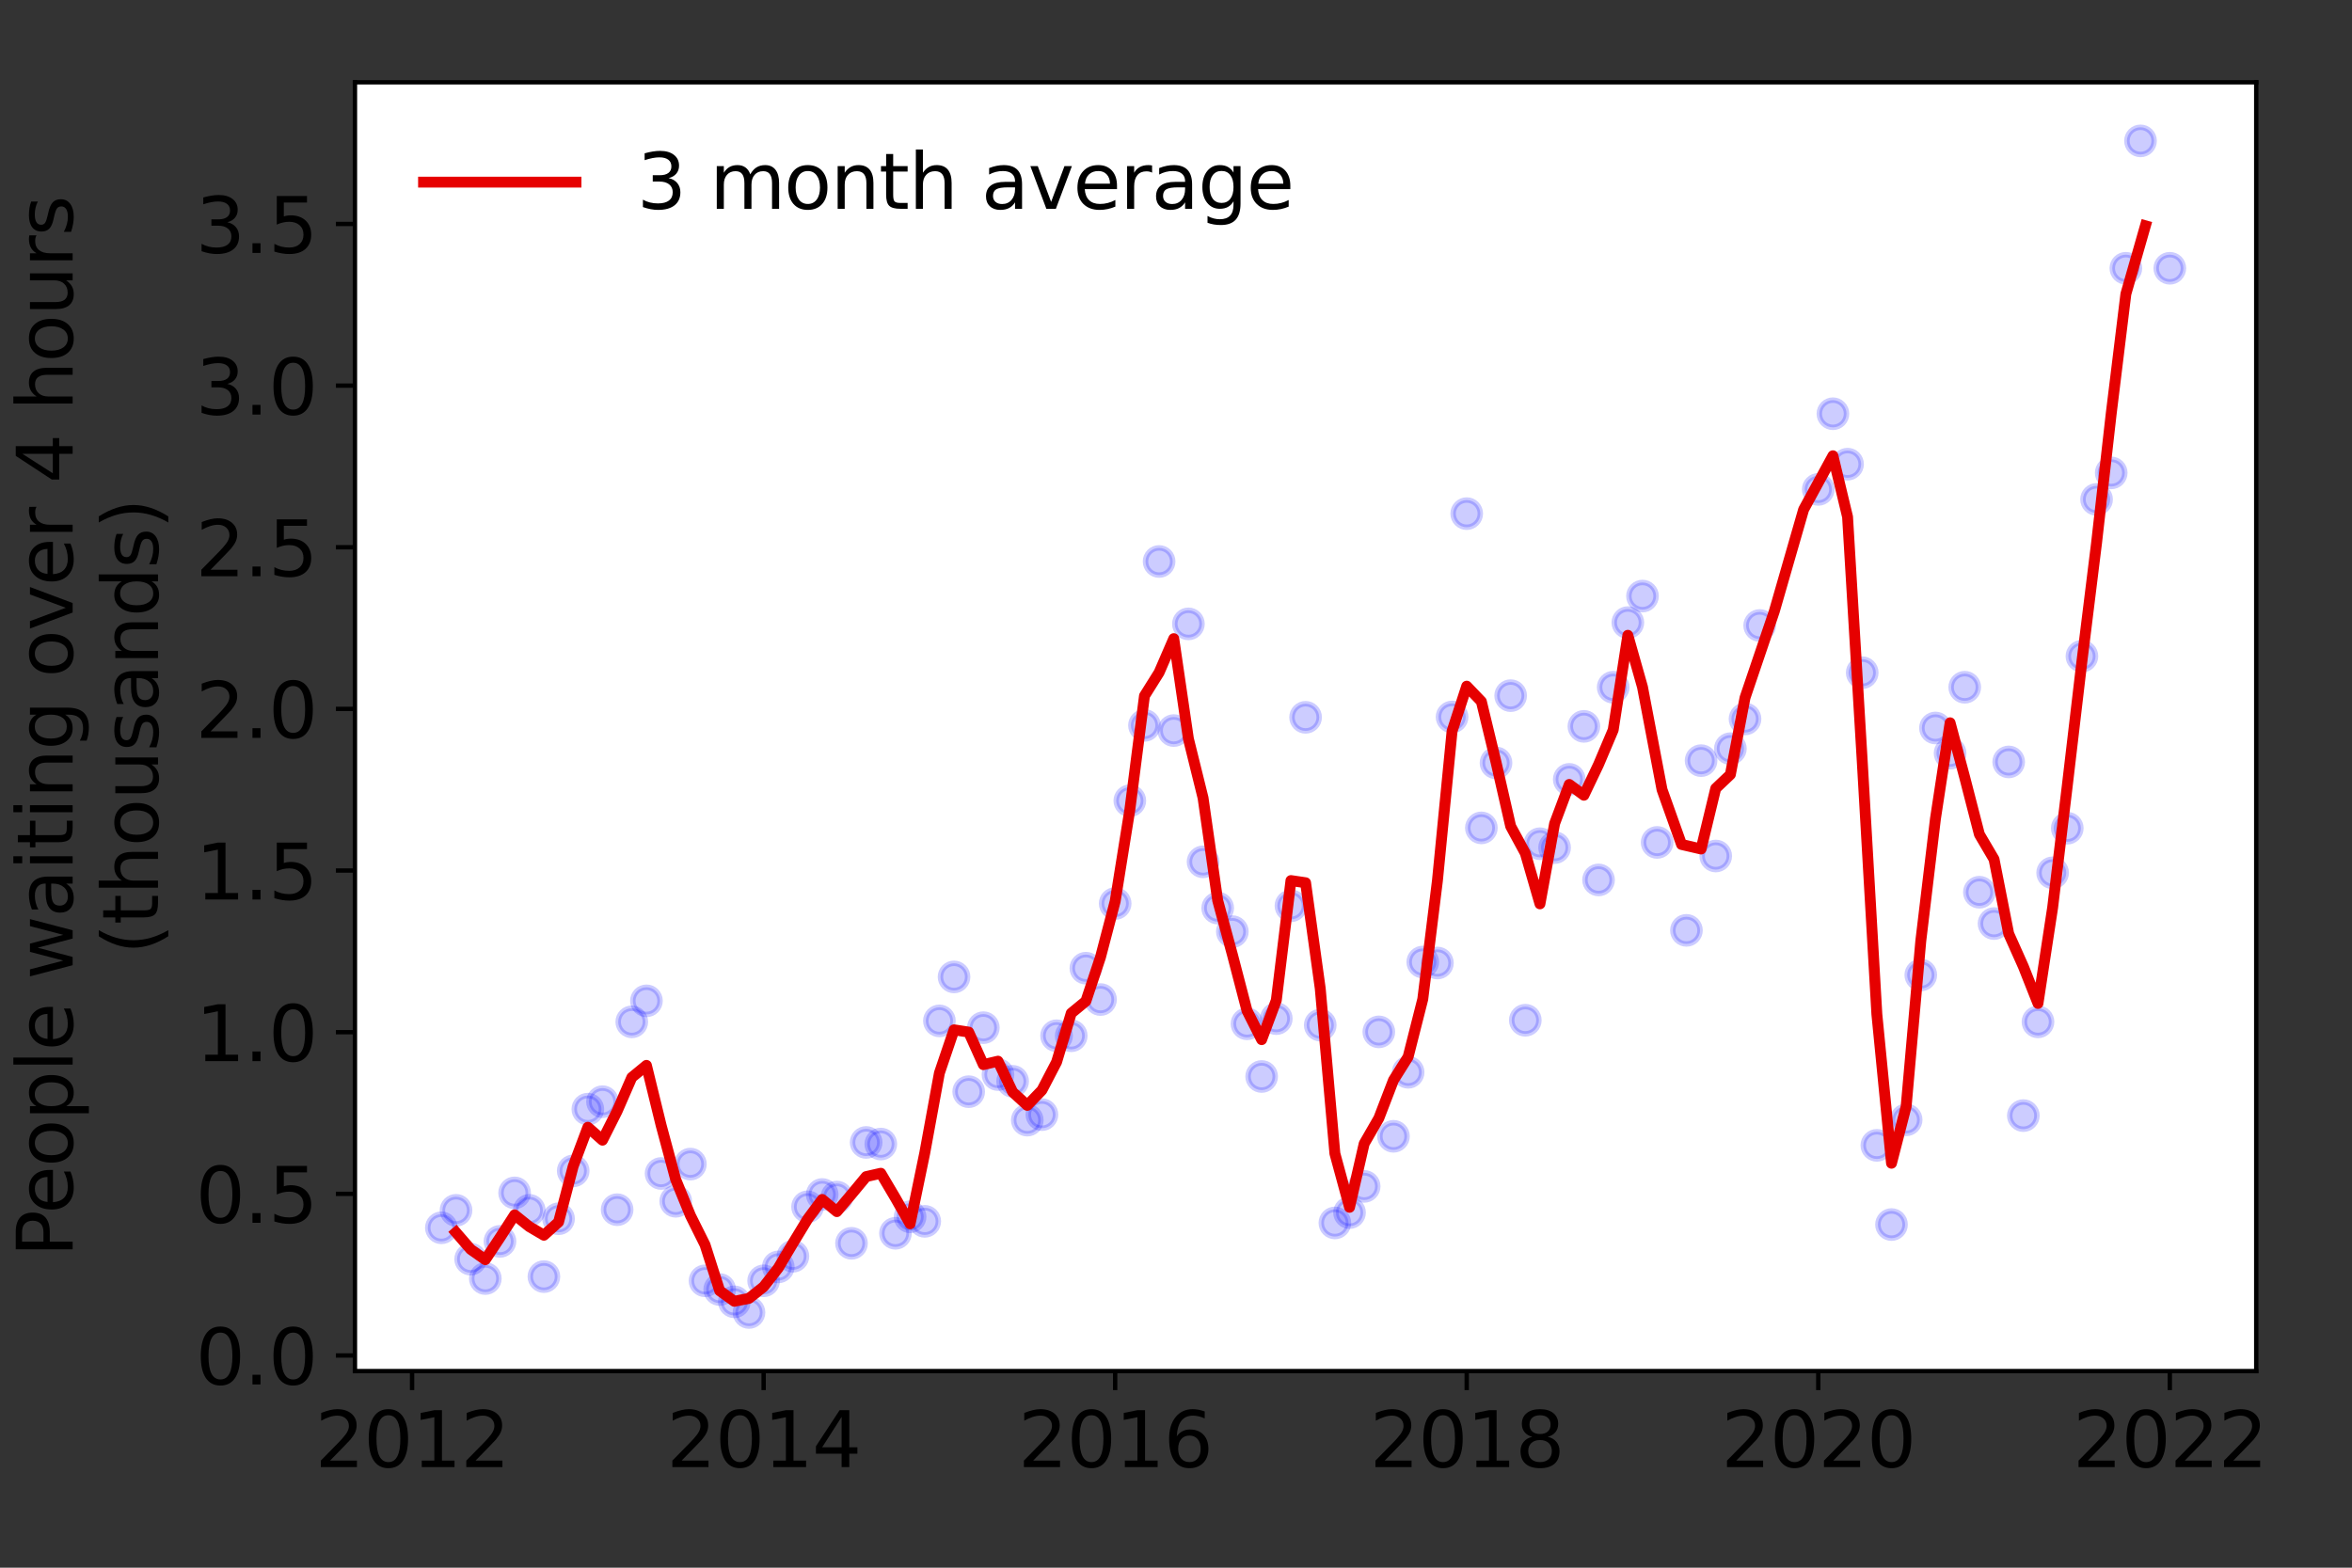 <?xml version="1.0" encoding="utf-8" standalone="no"?>
<!DOCTYPE svg PUBLIC "-//W3C//DTD SVG 1.1//EN"
  "http://www.w3.org/Graphics/SVG/1.1/DTD/svg11.dtd">
<svg height="288pt" version="1.1" viewBox="0 0 432 288" width="432pt" xmlns="http://www.w3.org/2000/svg" xmlns:xlink="http://www.w3.org/1999/xlink">
 <rect x="0" y="0" width="432" height="288" fill="#333333" stroke="none"/>
 <defs>
  <style type="text/css">*{stroke-linecap:butt;stroke-linejoin:round;}</style>
 </defs>
 <g id="figure_1">
  <g id="patch_1">
   <path d="M 0 288 
L 432 288 
L 432 0 
L 0 0 
z
" style="fill:none;"/>
  </g>
  <g id="axes_1">
   <g id="patch_2">
    <path d="M 65.195 251.88 
L 414.411 251.88 
L 414.411 15.12 
L 65.195 15.12 
z
" style="fill:#ffffff;"/>
   </g>
   <g id="matplotlib.axis_1">
    <g id="xtick_1">
     <g id="line2d_1">
      <defs>
       <path d="M 0 0 
L 0 3.5 
" id="m8fff472dfb" style="stroke:#000000;stroke-width:0.8;"/>
      </defs>
      <g>
       <use style="stroke:#000000;stroke-width:0.8;" x="75.688" xlink:href="#m8fff472dfb" y="251.88"/>
      </g>
     </g>
     <g id="text_1">
      <!-- 2012 -->
      <g transform="translate(57.873 269.518)scale(0.14 -0.14)">
       <defs>
        <path d="M 1228 531 
L 3431 531 
L 3431 0 
L 469 0 
L 469 531 
Q 828 903 1448 1529 
Q 2069 2156 2228 2338 
Q 2531 2678 2651 2914 
Q 2772 3150 2772 3378 
Q 2772 3750 2511 3984 
Q 2250 4219 1831 4219 
Q 1534 4219 1204 4116 
Q 875 4013 500 3803 
L 500 4441 
Q 881 4594 1212 4672 
Q 1544 4750 1819 4750 
Q 2544 4750 2975 4387 
Q 3406 4025 3406 3419 
Q 3406 3131 3298 2873 
Q 3191 2616 2906 2266 
Q 2828 2175 2409 1742 
Q 1991 1309 1228 531 
z
" id="DejaVuSans-32" transform="scale(0.016)"/>
        <path d="M 2034 4250 
Q 1547 4250 1301 3770 
Q 1056 3291 1056 2328 
Q 1056 1369 1301 889 
Q 1547 409 2034 409 
Q 2525 409 2770 889 
Q 3016 1369 3016 2328 
Q 3016 3291 2770 3770 
Q 2525 4250 2034 4250 
z
M 2034 4750 
Q 2819 4750 3233 4129 
Q 3647 3509 3647 2328 
Q 3647 1150 3233 529 
Q 2819 -91 2034 -91 
Q 1250 -91 836 529 
Q 422 1150 422 2328 
Q 422 3509 836 4129 
Q 1250 4750 2034 4750 
z
" id="DejaVuSans-30" transform="scale(0.016)"/>
        <path d="M 794 531 
L 1825 531 
L 1825 4091 
L 703 3866 
L 703 4441 
L 1819 4666 
L 2450 4666 
L 2450 531 
L 3481 531 
L 3481 0 
L 794 0 
L 794 531 
z
" id="DejaVuSans-31" transform="scale(0.016)"/>
       </defs>
       <use xlink:href="#DejaVuSans-32"/>
       <use x="63.623" xlink:href="#DejaVuSans-30"/>
       <use x="127.246" xlink:href="#DejaVuSans-31"/>
       <use x="190.869" xlink:href="#DejaVuSans-32"/>
      </g>
     </g>
    </g>
    <g id="xtick_2">
     <g id="line2d_2">
      <g>
       <use style="stroke:#000000;stroke-width:0.8;" x="140.258" xlink:href="#m8fff472dfb" y="251.88"/>
      </g>
     </g>
     <g id="text_2">
      <!-- 2014 -->
      <g transform="translate(122.443 269.518)scale(0.14 -0.14)">
       <defs>
        <path d="M 2419 4116 
L 825 1625 
L 2419 1625 
L 2419 4116 
z
M 2253 4666 
L 3047 4666 
L 3047 1625 
L 3713 1625 
L 3713 1100 
L 3047 1100 
L 3047 0 
L 2419 0 
L 2419 1100 
L 313 1100 
L 313 1709 
L 2253 4666 
z
" id="DejaVuSans-34" transform="scale(0.016)"/>
       </defs>
       <use xlink:href="#DejaVuSans-32"/>
       <use x="63.623" xlink:href="#DejaVuSans-30"/>
       <use x="127.246" xlink:href="#DejaVuSans-31"/>
       <use x="190.869" xlink:href="#DejaVuSans-34"/>
      </g>
     </g>
    </g>
    <g id="xtick_3">
     <g id="line2d_3">
      <g>
       <use style="stroke:#000000;stroke-width:0.8;" x="204.827" xlink:href="#m8fff472dfb" y="251.88"/>
      </g>
     </g>
     <g id="text_3">
      <!-- 2016 -->
      <g transform="translate(187.012 269.518)scale(0.14 -0.14)">
       <defs>
        <path d="M 2113 2584 
Q 1688 2584 1439 2293 
Q 1191 2003 1191 1497 
Q 1191 994 1439 701 
Q 1688 409 2113 409 
Q 2538 409 2786 701 
Q 3034 994 3034 1497 
Q 3034 2003 2786 2293 
Q 2538 2584 2113 2584 
z
M 3366 4563 
L 3366 3988 
Q 3128 4100 2886 4159 
Q 2644 4219 2406 4219 
Q 1781 4219 1451 3797 
Q 1122 3375 1075 2522 
Q 1259 2794 1537 2939 
Q 1816 3084 2150 3084 
Q 2853 3084 3261 2657 
Q 3669 2231 3669 1497 
Q 3669 778 3244 343 
Q 2819 -91 2113 -91 
Q 1303 -91 875 529 
Q 447 1150 447 2328 
Q 447 3434 972 4092 
Q 1497 4750 2381 4750 
Q 2619 4750 2861 4703 
Q 3103 4656 3366 4563 
z
" id="DejaVuSans-36" transform="scale(0.016)"/>
       </defs>
       <use xlink:href="#DejaVuSans-32"/>
       <use x="63.623" xlink:href="#DejaVuSans-30"/>
       <use x="127.246" xlink:href="#DejaVuSans-31"/>
       <use x="190.869" xlink:href="#DejaVuSans-36"/>
      </g>
     </g>
    </g>
    <g id="xtick_4">
     <g id="line2d_4">
      <g>
       <use style="stroke:#000000;stroke-width:0.8;" x="269.397" xlink:href="#m8fff472dfb" y="251.88"/>
      </g>
     </g>
     <g id="text_4">
      <!-- 2018 -->
      <g transform="translate(251.582 269.518)scale(0.14 -0.14)">
       <defs>
        <path d="M 2034 2216 
Q 1584 2216 1326 1975 
Q 1069 1734 1069 1313 
Q 1069 891 1326 650 
Q 1584 409 2034 409 
Q 2484 409 2743 651 
Q 3003 894 3003 1313 
Q 3003 1734 2745 1975 
Q 2488 2216 2034 2216 
z
M 1403 2484 
Q 997 2584 770 2862 
Q 544 3141 544 3541 
Q 544 4100 942 4425 
Q 1341 4750 2034 4750 
Q 2731 4750 3128 4425 
Q 3525 4100 3525 3541 
Q 3525 3141 3298 2862 
Q 3072 2584 2669 2484 
Q 3125 2378 3379 2068 
Q 3634 1759 3634 1313 
Q 3634 634 3220 271 
Q 2806 -91 2034 -91 
Q 1263 -91 848 271 
Q 434 634 434 1313 
Q 434 1759 690 2068 
Q 947 2378 1403 2484 
z
M 1172 3481 
Q 1172 3119 1398 2916 
Q 1625 2713 2034 2713 
Q 2441 2713 2670 2916 
Q 2900 3119 2900 3481 
Q 2900 3844 2670 4047 
Q 2441 4250 2034 4250 
Q 1625 4250 1398 4047 
Q 1172 3844 1172 3481 
z
" id="DejaVuSans-38" transform="scale(0.016)"/>
       </defs>
       <use xlink:href="#DejaVuSans-32"/>
       <use x="63.623" xlink:href="#DejaVuSans-30"/>
       <use x="127.246" xlink:href="#DejaVuSans-31"/>
       <use x="190.869" xlink:href="#DejaVuSans-38"/>
      </g>
     </g>
    </g>
    <g id="xtick_5">
     <g id="line2d_5">
      <g>
       <use style="stroke:#000000;stroke-width:0.8;" x="333.967" xlink:href="#m8fff472dfb" y="251.88"/>
      </g>
     </g>
     <g id="text_5">
      <!-- 2020 -->
      <g transform="translate(316.152 269.518)scale(0.14 -0.14)">
       <use xlink:href="#DejaVuSans-32"/>
       <use x="63.623" xlink:href="#DejaVuSans-30"/>
       <use x="127.246" xlink:href="#DejaVuSans-32"/>
       <use x="190.869" xlink:href="#DejaVuSans-30"/>
      </g>
     </g>
    </g>
    <g id="xtick_6">
     <g id="line2d_6">
      <g>
       <use style="stroke:#000000;stroke-width:0.8;" x="398.537" xlink:href="#m8fff472dfb" y="251.88"/>
      </g>
     </g>
     <g id="text_6">
      <!-- 2022 -->
      <g transform="translate(380.722 269.518)scale(0.14 -0.14)">
       <use xlink:href="#DejaVuSans-32"/>
       <use x="63.623" xlink:href="#DejaVuSans-30"/>
       <use x="127.246" xlink:href="#DejaVuSans-32"/>
       <use x="190.869" xlink:href="#DejaVuSans-32"/>
      </g>
     </g>
    </g>
   </g>
   <g id="matplotlib.axis_2">
    <g id="ytick_1">
     <g id="line2d_7">
      <defs>
       <path d="M 0 0 
L -3.5 0 
" id="m6b924328ea" style="stroke:#000000;stroke-width:0.8;"/>
      </defs>
      <g>
       <use style="stroke:#000000;stroke-width:0.8;" x="65.195" xlink:href="#m6b924328ea" y="249.017"/>
      </g>
     </g>
     <g id="text_7">
      <!-- 0.0 -->
      <g transform="translate(35.931 254.336)scale(0.14 -0.14)">
       <defs>
        <path d="M 684 794 
L 1344 794 
L 1344 0 
L 684 0 
L 684 794 
z
" id="DejaVuSans-2e" transform="scale(0.016)"/>
       </defs>
       <use xlink:href="#DejaVuSans-30"/>
       <use x="63.623" xlink:href="#DejaVuSans-2e"/>
       <use x="95.41" xlink:href="#DejaVuSans-30"/>
      </g>
     </g>
    </g>
    <g id="ytick_2">
     <g id="line2d_8">
      <g>
       <use style="stroke:#000000;stroke-width:0.8;" x="65.195" xlink:href="#m6b924328ea" y="219.321"/>
      </g>
     </g>
     <g id="text_8">
      <!-- 0.5 -->
      <g transform="translate(35.931 224.64)scale(0.14 -0.14)">
       <defs>
        <path d="M 691 4666 
L 3169 4666 
L 3169 4134 
L 1269 4134 
L 1269 2991 
Q 1406 3038 1543 3061 
Q 1681 3084 1819 3084 
Q 2600 3084 3056 2656 
Q 3513 2228 3513 1497 
Q 3513 744 3044 326 
Q 2575 -91 1722 -91 
Q 1428 -91 1123 -41 
Q 819 9 494 109 
L 494 744 
Q 775 591 1075 516 
Q 1375 441 1709 441 
Q 2250 441 2565 725 
Q 2881 1009 2881 1497 
Q 2881 1984 2565 2268 
Q 2250 2553 1709 2553 
Q 1456 2553 1204 2497 
Q 953 2441 691 2322 
L 691 4666 
z
" id="DejaVuSans-35" transform="scale(0.016)"/>
       </defs>
       <use xlink:href="#DejaVuSans-30"/>
       <use x="63.623" xlink:href="#DejaVuSans-2e"/>
       <use x="95.41" xlink:href="#DejaVuSans-35"/>
      </g>
     </g>
    </g>
    <g id="ytick_3">
     <g id="line2d_9">
      <g>
       <use style="stroke:#000000;stroke-width:0.8;" x="65.195" xlink:href="#m6b924328ea" y="189.625"/>
      </g>
     </g>
     <g id="text_9">
      <!-- 1.0 -->
      <g transform="translate(35.931 194.944)scale(0.14 -0.14)">
       <use xlink:href="#DejaVuSans-31"/>
       <use x="63.623" xlink:href="#DejaVuSans-2e"/>
       <use x="95.41" xlink:href="#DejaVuSans-30"/>
      </g>
     </g>
    </g>
    <g id="ytick_4">
     <g id="line2d_10">
      <g>
       <use style="stroke:#000000;stroke-width:0.8;" x="65.195" xlink:href="#m6b924328ea" y="159.929"/>
      </g>
     </g>
     <g id="text_10">
      <!-- 1.5 -->
      <g transform="translate(35.931 165.248)scale(0.14 -0.14)">
       <use xlink:href="#DejaVuSans-31"/>
       <use x="63.623" xlink:href="#DejaVuSans-2e"/>
       <use x="95.41" xlink:href="#DejaVuSans-35"/>
      </g>
     </g>
    </g>
    <g id="ytick_5">
     <g id="line2d_11">
      <g>
       <use style="stroke:#000000;stroke-width:0.8;" x="65.195" xlink:href="#m6b924328ea" y="130.233"/>
      </g>
     </g>
     <g id="text_11">
      <!-- 2.0 -->
      <g transform="translate(35.931 135.552)scale(0.14 -0.14)">
       <use xlink:href="#DejaVuSans-32"/>
       <use x="63.623" xlink:href="#DejaVuSans-2e"/>
       <use x="95.41" xlink:href="#DejaVuSans-30"/>
      </g>
     </g>
    </g>
    <g id="ytick_6">
     <g id="line2d_12">
      <g>
       <use style="stroke:#000000;stroke-width:0.8;" x="65.195" xlink:href="#m6b924328ea" y="100.537"/>
      </g>
     </g>
     <g id="text_12">
      <!-- 2.5 -->
      <g transform="translate(35.931 105.856)scale(0.14 -0.14)">
       <use xlink:href="#DejaVuSans-32"/>
       <use x="63.623" xlink:href="#DejaVuSans-2e"/>
       <use x="95.41" xlink:href="#DejaVuSans-35"/>
      </g>
     </g>
    </g>
    <g id="ytick_7">
     <g id="line2d_13">
      <g>
       <use style="stroke:#000000;stroke-width:0.8;" x="65.195" xlink:href="#m6b924328ea" y="70.842"/>
      </g>
     </g>
     <g id="text_13">
      <!-- 3.0 -->
      <g transform="translate(35.931 76.16)scale(0.14 -0.14)">
       <defs>
        <path d="M 2597 2516 
Q 3050 2419 3304 2112 
Q 3559 1806 3559 1356 
Q 3559 666 3084 287 
Q 2609 -91 1734 -91 
Q 1441 -91 1130 -33 
Q 819 25 488 141 
L 488 750 
Q 750 597 1062 519 
Q 1375 441 1716 441 
Q 2309 441 2620 675 
Q 2931 909 2931 1356 
Q 2931 1769 2642 2001 
Q 2353 2234 1838 2234 
L 1294 2234 
L 1294 2753 
L 1863 2753 
Q 2328 2753 2575 2939 
Q 2822 3125 2822 3475 
Q 2822 3834 2567 4026 
Q 2313 4219 1838 4219 
Q 1578 4219 1281 4162 
Q 984 4106 628 3988 
L 628 4550 
Q 988 4650 1302 4700 
Q 1616 4750 1894 4750 
Q 2613 4750 3031 4423 
Q 3450 4097 3450 3541 
Q 3450 3153 3228 2886 
Q 3006 2619 2597 2516 
z
" id="DejaVuSans-33" transform="scale(0.016)"/>
       </defs>
       <use xlink:href="#DejaVuSans-33"/>
       <use x="63.623" xlink:href="#DejaVuSans-2e"/>
       <use x="95.41" xlink:href="#DejaVuSans-30"/>
      </g>
     </g>
    </g>
    <g id="ytick_8">
     <g id="line2d_14">
      <g>
       <use style="stroke:#000000;stroke-width:0.8;" x="65.195" xlink:href="#m6b924328ea" y="41.146"/>
      </g>
     </g>
     <g id="text_14">
      <!-- 3.5 -->
      <g transform="translate(35.931 46.464)scale(0.14 -0.14)">
       <use xlink:href="#DejaVuSans-33"/>
       <use x="63.623" xlink:href="#DejaVuSans-2e"/>
       <use x="95.41" xlink:href="#DejaVuSans-35"/>
      </g>
     </g>
    </g>
    <g id="text_15">
     <!-- People waiting over 4 hours -->
     <g transform="translate(13.342 230.925)rotate(-90)scale(0.14 -0.14)">
      <defs>
       <path d="M 1259 4147 
L 1259 2394 
L 2053 2394 
Q 2494 2394 2734 2622 
Q 2975 2850 2975 3272 
Q 2975 3691 2734 3919 
Q 2494 4147 2053 4147 
L 1259 4147 
z
M 628 4666 
L 2053 4666 
Q 2838 4666 3239 4311 
Q 3641 3956 3641 3272 
Q 3641 2581 3239 2228 
Q 2838 1875 2053 1875 
L 1259 1875 
L 1259 0 
L 628 0 
L 628 4666 
z
" id="DejaVuSans-50" transform="scale(0.016)"/>
       <path d="M 3597 1894 
L 3597 1613 
L 953 1613 
Q 991 1019 1311 708 
Q 1631 397 2203 397 
Q 2534 397 2845 478 
Q 3156 559 3463 722 
L 3463 178 
Q 3153 47 2828 -22 
Q 2503 -91 2169 -91 
Q 1331 -91 842 396 
Q 353 884 353 1716 
Q 353 2575 817 3079 
Q 1281 3584 2069 3584 
Q 2775 3584 3186 3129 
Q 3597 2675 3597 1894 
z
M 3022 2063 
Q 3016 2534 2758 2815 
Q 2500 3097 2075 3097 
Q 1594 3097 1305 2825 
Q 1016 2553 972 2059 
L 3022 2063 
z
" id="DejaVuSans-65" transform="scale(0.016)"/>
       <path d="M 1959 3097 
Q 1497 3097 1228 2736 
Q 959 2375 959 1747 
Q 959 1119 1226 758 
Q 1494 397 1959 397 
Q 2419 397 2687 759 
Q 2956 1122 2956 1747 
Q 2956 2369 2687 2733 
Q 2419 3097 1959 3097 
z
M 1959 3584 
Q 2709 3584 3137 3096 
Q 3566 2609 3566 1747 
Q 3566 888 3137 398 
Q 2709 -91 1959 -91 
Q 1206 -91 779 398 
Q 353 888 353 1747 
Q 353 2609 779 3096 
Q 1206 3584 1959 3584 
z
" id="DejaVuSans-6f" transform="scale(0.016)"/>
       <path d="M 1159 525 
L 1159 -1331 
L 581 -1331 
L 581 3500 
L 1159 3500 
L 1159 2969 
Q 1341 3281 1617 3432 
Q 1894 3584 2278 3584 
Q 2916 3584 3314 3078 
Q 3713 2572 3713 1747 
Q 3713 922 3314 415 
Q 2916 -91 2278 -91 
Q 1894 -91 1617 61 
Q 1341 213 1159 525 
z
M 3116 1747 
Q 3116 2381 2855 2742 
Q 2594 3103 2138 3103 
Q 1681 3103 1420 2742 
Q 1159 2381 1159 1747 
Q 1159 1113 1420 752 
Q 1681 391 2138 391 
Q 2594 391 2855 752 
Q 3116 1113 3116 1747 
z
" id="DejaVuSans-70" transform="scale(0.016)"/>
       <path d="M 603 4863 
L 1178 4863 
L 1178 0 
L 603 0 
L 603 4863 
z
" id="DejaVuSans-6c" transform="scale(0.016)"/>
       <path id="DejaVuSans-20" transform="scale(0.016)"/>
       <path d="M 269 3500 
L 844 3500 
L 1563 769 
L 2278 3500 
L 2956 3500 
L 3675 769 
L 4391 3500 
L 4966 3500 
L 4050 0 
L 3372 0 
L 2619 2869 
L 1863 0 
L 1184 0 
L 269 3500 
z
" id="DejaVuSans-77" transform="scale(0.016)"/>
       <path d="M 2194 1759 
Q 1497 1759 1228 1600 
Q 959 1441 959 1056 
Q 959 750 1161 570 
Q 1363 391 1709 391 
Q 2188 391 2477 730 
Q 2766 1069 2766 1631 
L 2766 1759 
L 2194 1759 
z
M 3341 1997 
L 3341 0 
L 2766 0 
L 2766 531 
Q 2569 213 2275 61 
Q 1981 -91 1556 -91 
Q 1019 -91 701 211 
Q 384 513 384 1019 
Q 384 1609 779 1909 
Q 1175 2209 1959 2209 
L 2766 2209 
L 2766 2266 
Q 2766 2663 2505 2880 
Q 2244 3097 1772 3097 
Q 1472 3097 1187 3025 
Q 903 2953 641 2809 
L 641 3341 
Q 956 3463 1253 3523 
Q 1550 3584 1831 3584 
Q 2591 3584 2966 3190 
Q 3341 2797 3341 1997 
z
" id="DejaVuSans-61" transform="scale(0.016)"/>
       <path d="M 603 3500 
L 1178 3500 
L 1178 0 
L 603 0 
L 603 3500 
z
M 603 4863 
L 1178 4863 
L 1178 4134 
L 603 4134 
L 603 4863 
z
" id="DejaVuSans-69" transform="scale(0.016)"/>
       <path d="M 1172 4494 
L 1172 3500 
L 2356 3500 
L 2356 3053 
L 1172 3053 
L 1172 1153 
Q 1172 725 1289 603 
Q 1406 481 1766 481 
L 2356 481 
L 2356 0 
L 1766 0 
Q 1100 0 847 248 
Q 594 497 594 1153 
L 594 3053 
L 172 3053 
L 172 3500 
L 594 3500 
L 594 4494 
L 1172 4494 
z
" id="DejaVuSans-74" transform="scale(0.016)"/>
       <path d="M 3513 2113 
L 3513 0 
L 2938 0 
L 2938 2094 
Q 2938 2591 2744 2837 
Q 2550 3084 2163 3084 
Q 1697 3084 1428 2787 
Q 1159 2491 1159 1978 
L 1159 0 
L 581 0 
L 581 3500 
L 1159 3500 
L 1159 2956 
Q 1366 3272 1645 3428 
Q 1925 3584 2291 3584 
Q 2894 3584 3203 3211 
Q 3513 2838 3513 2113 
z
" id="DejaVuSans-6e" transform="scale(0.016)"/>
       <path d="M 2906 1791 
Q 2906 2416 2648 2759 
Q 2391 3103 1925 3103 
Q 1463 3103 1205 2759 
Q 947 2416 947 1791 
Q 947 1169 1205 825 
Q 1463 481 1925 481 
Q 2391 481 2648 825 
Q 2906 1169 2906 1791 
z
M 3481 434 
Q 3481 -459 3084 -895 
Q 2688 -1331 1869 -1331 
Q 1566 -1331 1297 -1286 
Q 1028 -1241 775 -1147 
L 775 -588 
Q 1028 -725 1275 -790 
Q 1522 -856 1778 -856 
Q 2344 -856 2625 -561 
Q 2906 -266 2906 331 
L 2906 616 
Q 2728 306 2450 153 
Q 2172 0 1784 0 
Q 1141 0 747 490 
Q 353 981 353 1791 
Q 353 2603 747 3093 
Q 1141 3584 1784 3584 
Q 2172 3584 2450 3431 
Q 2728 3278 2906 2969 
L 2906 3500 
L 3481 3500 
L 3481 434 
z
" id="DejaVuSans-67" transform="scale(0.016)"/>
       <path d="M 191 3500 
L 800 3500 
L 1894 563 
L 2988 3500 
L 3597 3500 
L 2284 0 
L 1503 0 
L 191 3500 
z
" id="DejaVuSans-76" transform="scale(0.016)"/>
       <path d="M 2631 2963 
Q 2534 3019 2420 3045 
Q 2306 3072 2169 3072 
Q 1681 3072 1420 2755 
Q 1159 2438 1159 1844 
L 1159 0 
L 581 0 
L 581 3500 
L 1159 3500 
L 1159 2956 
Q 1341 3275 1631 3429 
Q 1922 3584 2338 3584 
Q 2397 3584 2469 3576 
Q 2541 3569 2628 3553 
L 2631 2963 
z
" id="DejaVuSans-72" transform="scale(0.016)"/>
       <path d="M 3513 2113 
L 3513 0 
L 2938 0 
L 2938 2094 
Q 2938 2591 2744 2837 
Q 2550 3084 2163 3084 
Q 1697 3084 1428 2787 
Q 1159 2491 1159 1978 
L 1159 0 
L 581 0 
L 581 4863 
L 1159 4863 
L 1159 2956 
Q 1366 3272 1645 3428 
Q 1925 3584 2291 3584 
Q 2894 3584 3203 3211 
Q 3513 2838 3513 2113 
z
" id="DejaVuSans-68" transform="scale(0.016)"/>
       <path d="M 544 1381 
L 544 3500 
L 1119 3500 
L 1119 1403 
Q 1119 906 1312 657 
Q 1506 409 1894 409 
Q 2359 409 2629 706 
Q 2900 1003 2900 1516 
L 2900 3500 
L 3475 3500 
L 3475 0 
L 2900 0 
L 2900 538 
Q 2691 219 2414 64 
Q 2138 -91 1772 -91 
Q 1169 -91 856 284 
Q 544 659 544 1381 
z
M 1991 3584 
L 1991 3584 
z
" id="DejaVuSans-75" transform="scale(0.016)"/>
       <path d="M 2834 3397 
L 2834 2853 
Q 2591 2978 2328 3040 
Q 2066 3103 1784 3103 
Q 1356 3103 1142 2972 
Q 928 2841 928 2578 
Q 928 2378 1081 2264 
Q 1234 2150 1697 2047 
L 1894 2003 
Q 2506 1872 2764 1633 
Q 3022 1394 3022 966 
Q 3022 478 2636 193 
Q 2250 -91 1575 -91 
Q 1294 -91 989 -36 
Q 684 19 347 128 
L 347 722 
Q 666 556 975 473 
Q 1284 391 1588 391 
Q 1994 391 2212 530 
Q 2431 669 2431 922 
Q 2431 1156 2273 1281 
Q 2116 1406 1581 1522 
L 1381 1569 
Q 847 1681 609 1914 
Q 372 2147 372 2553 
Q 372 3047 722 3315 
Q 1072 3584 1716 3584 
Q 2034 3584 2315 3537 
Q 2597 3491 2834 3397 
z
" id="DejaVuSans-73" transform="scale(0.016)"/>
      </defs>
      <use xlink:href="#DejaVuSans-50"/>
      <use x="56.678" xlink:href="#DejaVuSans-65"/>
      <use x="118.201" xlink:href="#DejaVuSans-6f"/>
      <use x="179.383" xlink:href="#DejaVuSans-70"/>
      <use x="242.859" xlink:href="#DejaVuSans-6c"/>
      <use x="270.643" xlink:href="#DejaVuSans-65"/>
      <use x="332.166" xlink:href="#DejaVuSans-20"/>
      <use x="363.953" xlink:href="#DejaVuSans-77"/>
      <use x="445.74" xlink:href="#DejaVuSans-61"/>
      <use x="507.02" xlink:href="#DejaVuSans-69"/>
      <use x="534.803" xlink:href="#DejaVuSans-74"/>
      <use x="574.012" xlink:href="#DejaVuSans-69"/>
      <use x="601.795" xlink:href="#DejaVuSans-6e"/>
      <use x="665.174" xlink:href="#DejaVuSans-67"/>
      <use x="728.65" xlink:href="#DejaVuSans-20"/>
      <use x="760.438" xlink:href="#DejaVuSans-6f"/>
      <use x="821.619" xlink:href="#DejaVuSans-76"/>
      <use x="880.799" xlink:href="#DejaVuSans-65"/>
      <use x="942.322" xlink:href="#DejaVuSans-72"/>
      <use x="983.436" xlink:href="#DejaVuSans-20"/>
      <use x="1015.223" xlink:href="#DejaVuSans-34"/>
      <use x="1078.846" xlink:href="#DejaVuSans-20"/>
      <use x="1110.633" xlink:href="#DejaVuSans-68"/>
      <use x="1174.012" xlink:href="#DejaVuSans-6f"/>
      <use x="1235.193" xlink:href="#DejaVuSans-75"/>
      <use x="1298.572" xlink:href="#DejaVuSans-72"/>
      <use x="1339.686" xlink:href="#DejaVuSans-73"/>
     </g>
     <!-- (thousands) -->
     <g transform="translate(29.019 175.325)rotate(-90)scale(0.14 -0.14)">
      <defs>
       <path d="M 1984 4856 
Q 1566 4138 1362 3434 
Q 1159 2731 1159 2009 
Q 1159 1288 1364 580 
Q 1569 -128 1984 -844 
L 1484 -844 
Q 1016 -109 783 600 
Q 550 1309 550 2009 
Q 550 2706 781 3412 
Q 1013 4119 1484 4856 
L 1984 4856 
z
" id="DejaVuSans-28" transform="scale(0.016)"/>
       <path d="M 2906 2969 
L 2906 4863 
L 3481 4863 
L 3481 0 
L 2906 0 
L 2906 525 
Q 2725 213 2448 61 
Q 2172 -91 1784 -91 
Q 1150 -91 751 415 
Q 353 922 353 1747 
Q 353 2572 751 3078 
Q 1150 3584 1784 3584 
Q 2172 3584 2448 3432 
Q 2725 3281 2906 2969 
z
M 947 1747 
Q 947 1113 1208 752 
Q 1469 391 1925 391 
Q 2381 391 2643 752 
Q 2906 1113 2906 1747 
Q 2906 2381 2643 2742 
Q 2381 3103 1925 3103 
Q 1469 3103 1208 2742 
Q 947 2381 947 1747 
z
" id="DejaVuSans-64" transform="scale(0.016)"/>
       <path d="M 513 4856 
L 1013 4856 
Q 1481 4119 1714 3412 
Q 1947 2706 1947 2009 
Q 1947 1309 1714 600 
Q 1481 -109 1013 -844 
L 513 -844 
Q 928 -128 1133 580 
Q 1338 1288 1338 2009 
Q 1338 2731 1133 3434 
Q 928 4138 513 4856 
z
" id="DejaVuSans-29" transform="scale(0.016)"/>
      </defs>
      <use xlink:href="#DejaVuSans-28"/>
      <use x="39.014" xlink:href="#DejaVuSans-74"/>
      <use x="78.223" xlink:href="#DejaVuSans-68"/>
      <use x="141.602" xlink:href="#DejaVuSans-6f"/>
      <use x="202.783" xlink:href="#DejaVuSans-75"/>
      <use x="266.162" xlink:href="#DejaVuSans-73"/>
      <use x="318.262" xlink:href="#DejaVuSans-61"/>
      <use x="379.541" xlink:href="#DejaVuSans-6e"/>
      <use x="442.92" xlink:href="#DejaVuSans-64"/>
      <use x="506.396" xlink:href="#DejaVuSans-73"/>
      <use x="558.496" xlink:href="#DejaVuSans-29"/>
     </g>
    </g>
   </g>
   <g id="line2d_15">
    <defs>
     <path d="M 0 2.5 
C 0.663 2.5 1.299 2.237 1.768 1.768 
C 2.237 1.299 2.5 0.663 2.5 0 
C 2.5 -0.663 2.237 -1.299 1.768 -1.768 
C 1.299 -2.237 0.663 -2.5 0 -2.5 
C -0.663 -2.5 -1.299 -2.237 -1.768 -1.768 
C -2.237 -1.299 -2.5 -0.663 -2.5 0 
C -2.5 0.663 -2.237 1.299 -1.768 1.768 
C -1.299 2.237 -0.663 2.5 0 2.5 
z
" id="m2a06b6c31a" style="stroke:#0000ff;stroke-opacity:0.2;"/>
    </defs>
    <g clip-path="url(#pdf40a3e843)">
     <use style="fill:#0000ff;fill-opacity:0.2;stroke:#0000ff;stroke-opacity:0.2;" x="398.537" xlink:href="#m2a06b6c31a" y="49.282"/>
     <use style="fill:#0000ff;fill-opacity:0.2;stroke:#0000ff;stroke-opacity:0.2;" x="393.156" xlink:href="#m2a06b6c31a" y="25.882"/>
     <use style="fill:#0000ff;fill-opacity:0.2;stroke:#0000ff;stroke-opacity:0.2;" x="390.466" xlink:href="#m2a06b6c31a" y="49.282"/>
     <use style="fill:#0000ff;fill-opacity:0.2;stroke:#0000ff;stroke-opacity:0.2;" x="387.776" xlink:href="#m2a06b6c31a" y="86.877"/>
     <use style="fill:#0000ff;fill-opacity:0.2;stroke:#0000ff;stroke-opacity:0.2;" x="385.085" xlink:href="#m2a06b6c31a" y="91.747"/>
     <use style="fill:#0000ff;fill-opacity:0.2;stroke:#0000ff;stroke-opacity:0.2;" x="382.395" xlink:href="#m2a06b6c31a" y="120.553"/>
     <use style="fill:#0000ff;fill-opacity:0.2;stroke:#0000ff;stroke-opacity:0.2;" x="379.704" xlink:href="#m2a06b6c31a" y="152.149"/>
     <use style="fill:#0000ff;fill-opacity:0.2;stroke:#0000ff;stroke-opacity:0.2;" x="377.014" xlink:href="#m2a06b6c31a" y="160.345"/>
     <use style="fill:#0000ff;fill-opacity:0.2;stroke:#0000ff;stroke-opacity:0.2;" x="374.324" xlink:href="#m2a06b6c31a" y="187.725"/>
     <use style="fill:#0000ff;fill-opacity:0.2;stroke:#0000ff;stroke-opacity:0.2;" x="371.633" xlink:href="#m2a06b6c31a" y="204.948"/>
     <use style="fill:#0000ff;fill-opacity:0.2;stroke:#0000ff;stroke-opacity:0.2;" x="368.943" xlink:href="#m2a06b6c31a" y="139.974"/>
     <use style="fill:#0000ff;fill-opacity:0.2;stroke:#0000ff;stroke-opacity:0.2;" x="366.252" xlink:href="#m2a06b6c31a" y="169.67"/>
     <use style="fill:#0000ff;fill-opacity:0.2;stroke:#0000ff;stroke-opacity:0.2;" x="363.562" xlink:href="#m2a06b6c31a" y="163.909"/>
     <use style="fill:#0000ff;fill-opacity:0.2;stroke:#0000ff;stroke-opacity:0.2;" x="360.871" xlink:href="#m2a06b6c31a" y="126.254"/>
     <use style="fill:#0000ff;fill-opacity:0.2;stroke:#0000ff;stroke-opacity:0.2;" x="358.181" xlink:href="#m2a06b6c31a" y="138.37"/>
     <use style="fill:#0000ff;fill-opacity:0.2;stroke:#0000ff;stroke-opacity:0.2;" x="355.491" xlink:href="#m2a06b6c31a" y="133.738"/>
     <use style="fill:#0000ff;fill-opacity:0.2;stroke:#0000ff;stroke-opacity:0.2;" x="352.8" xlink:href="#m2a06b6c31a" y="179.113"/>
     <use style="fill:#0000ff;fill-opacity:0.2;stroke:#0000ff;stroke-opacity:0.2;" x="350.11" xlink:href="#m2a06b6c31a" y="205.721"/>
     <use style="fill:#0000ff;fill-opacity:0.2;stroke:#0000ff;stroke-opacity:0.2;" x="347.419" xlink:href="#m2a06b6c31a" y="224.964"/>
     <use style="fill:#0000ff;fill-opacity:0.2;stroke:#0000ff;stroke-opacity:0.2;" x="344.729" xlink:href="#m2a06b6c31a" y="210.413"/>
     <use style="fill:#0000ff;fill-opacity:0.2;stroke:#0000ff;stroke-opacity:0.2;" x="342.039" xlink:href="#m2a06b6c31a" y="123.582"/>
     <use style="fill:#0000ff;fill-opacity:0.2;stroke:#0000ff;stroke-opacity:0.2;" x="339.348" xlink:href="#m2a06b6c31a" y="85.274"/>
     <use style="fill:#0000ff;fill-opacity:0.2;stroke:#0000ff;stroke-opacity:0.2;" x="336.658" xlink:href="#m2a06b6c31a" y="76.009"/>
     <use style="fill:#0000ff;fill-opacity:0.2;stroke:#0000ff;stroke-opacity:0.2;" x="333.967" xlink:href="#m2a06b6c31a" y="89.906"/>
     <use style="fill:#0000ff;fill-opacity:0.2;stroke:#0000ff;stroke-opacity:0.2;" x="323.206" xlink:href="#m2a06b6c31a" y="114.91"/>
     <use style="fill:#0000ff;fill-opacity:0.2;stroke:#0000ff;stroke-opacity:0.2;" x="320.515" xlink:href="#m2a06b6c31a" y="132.075"/>
     <use style="fill:#0000ff;fill-opacity:0.2;stroke:#0000ff;stroke-opacity:0.2;" x="317.825" xlink:href="#m2a06b6c31a" y="137.539"/>
     <use style="fill:#0000ff;fill-opacity:0.2;stroke:#0000ff;stroke-opacity:0.2;" x="315.134" xlink:href="#m2a06b6c31a" y="157.257"/>
     <use style="fill:#0000ff;fill-opacity:0.2;stroke:#0000ff;stroke-opacity:0.2;" x="312.444" xlink:href="#m2a06b6c31a" y="139.736"/>
     <use style="fill:#0000ff;fill-opacity:0.2;stroke:#0000ff;stroke-opacity:0.2;" x="309.754" xlink:href="#m2a06b6c31a" y="170.917"/>
     <use style="fill:#0000ff;fill-opacity:0.2;stroke:#0000ff;stroke-opacity:0.2;" x="304.373" xlink:href="#m2a06b6c31a" y="154.762"/>
     <use style="fill:#0000ff;fill-opacity:0.2;stroke:#0000ff;stroke-opacity:0.2;" x="301.682" xlink:href="#m2a06b6c31a" y="109.506"/>
     <use style="fill:#0000ff;fill-opacity:0.2;stroke:#0000ff;stroke-opacity:0.2;" x="298.992" xlink:href="#m2a06b6c31a" y="114.376"/>
     <use style="fill:#0000ff;fill-opacity:0.2;stroke:#0000ff;stroke-opacity:0.2;" x="296.302" xlink:href="#m2a06b6c31a" y="126.254"/>
     <use style="fill:#0000ff;fill-opacity:0.2;stroke:#0000ff;stroke-opacity:0.2;" x="293.611" xlink:href="#m2a06b6c31a" y="161.652"/>
     <use style="fill:#0000ff;fill-opacity:0.2;stroke:#0000ff;stroke-opacity:0.2;" x="290.921" xlink:href="#m2a06b6c31a" y="133.441"/>
     <use style="fill:#0000ff;fill-opacity:0.2;stroke:#0000ff;stroke-opacity:0.2;" x="288.23" xlink:href="#m2a06b6c31a" y="143.181"/>
     <use style="fill:#0000ff;fill-opacity:0.2;stroke:#0000ff;stroke-opacity:0.2;" x="285.54" xlink:href="#m2a06b6c31a" y="155.713"/>
     <use style="fill:#0000ff;fill-opacity:0.2;stroke:#0000ff;stroke-opacity:0.2;" x="282.849" xlink:href="#m2a06b6c31a" y="155"/>
     <use style="fill:#0000ff;fill-opacity:0.2;stroke:#0000ff;stroke-opacity:0.2;" x="280.159" xlink:href="#m2a06b6c31a" y="187.428"/>
     <use style="fill:#0000ff;fill-opacity:0.2;stroke:#0000ff;stroke-opacity:0.2;" x="277.469" xlink:href="#m2a06b6c31a" y="127.798"/>
     <use style="fill:#0000ff;fill-opacity:0.2;stroke:#0000ff;stroke-opacity:0.2;" x="274.778" xlink:href="#m2a06b6c31a" y="140.152"/>
     <use style="fill:#0000ff;fill-opacity:0.2;stroke:#0000ff;stroke-opacity:0.2;" x="272.088" xlink:href="#m2a06b6c31a" y="152.09"/>
     <use style="fill:#0000ff;fill-opacity:0.2;stroke:#0000ff;stroke-opacity:0.2;" x="269.397" xlink:href="#m2a06b6c31a" y="94.361"/>
     <use style="fill:#0000ff;fill-opacity:0.2;stroke:#0000ff;stroke-opacity:0.2;" x="266.707" xlink:href="#m2a06b6c31a" y="131.718"/>
     <use style="fill:#0000ff;fill-opacity:0.2;stroke:#0000ff;stroke-opacity:0.2;" x="264.017" xlink:href="#m2a06b6c31a" y="176.916"/>
     <use style="fill:#0000ff;fill-opacity:0.2;stroke:#0000ff;stroke-opacity:0.2;" x="261.326" xlink:href="#m2a06b6c31a" y="176.737"/>
     <use style="fill:#0000ff;fill-opacity:0.2;stroke:#0000ff;stroke-opacity:0.2;" x="258.636" xlink:href="#m2a06b6c31a" y="196.99"/>
     <use style="fill:#0000ff;fill-opacity:0.2;stroke:#0000ff;stroke-opacity:0.2;" x="255.945" xlink:href="#m2a06b6c31a" y="208.75"/>
     <use style="fill:#0000ff;fill-opacity:0.2;stroke:#0000ff;stroke-opacity:0.2;" x="253.255" xlink:href="#m2a06b6c31a" y="189.566"/>
     <use style="fill:#0000ff;fill-opacity:0.2;stroke:#0000ff;stroke-opacity:0.2;" x="250.564" xlink:href="#m2a06b6c31a" y="217.955"/>
     <use style="fill:#0000ff;fill-opacity:0.2;stroke:#0000ff;stroke-opacity:0.2;" x="247.874" xlink:href="#m2a06b6c31a" y="222.766"/>
     <use style="fill:#0000ff;fill-opacity:0.2;stroke:#0000ff;stroke-opacity:0.2;" x="245.184" xlink:href="#m2a06b6c31a" y="224.667"/>
     <use style="fill:#0000ff;fill-opacity:0.2;stroke:#0000ff;stroke-opacity:0.2;" x="242.493" xlink:href="#m2a06b6c31a" y="188.319"/>
     <use style="fill:#0000ff;fill-opacity:0.2;stroke:#0000ff;stroke-opacity:0.2;" x="239.803" xlink:href="#m2a06b6c31a" y="131.778"/>
     <use style="fill:#0000ff;fill-opacity:0.2;stroke:#0000ff;stroke-opacity:0.2;" x="237.112" xlink:href="#m2a06b6c31a" y="166.403"/>
     <use style="fill:#0000ff;fill-opacity:0.2;stroke:#0000ff;stroke-opacity:0.2;" x="234.422" xlink:href="#m2a06b6c31a" y="187.131"/>
     <use style="fill:#0000ff;fill-opacity:0.2;stroke:#0000ff;stroke-opacity:0.2;" x="231.732" xlink:href="#m2a06b6c31a" y="197.762"/>
     <use style="fill:#0000ff;fill-opacity:0.2;stroke:#0000ff;stroke-opacity:0.2;" x="229.041" xlink:href="#m2a06b6c31a" y="188.081"/>
     <use style="fill:#0000ff;fill-opacity:0.2;stroke:#0000ff;stroke-opacity:0.2;" x="226.351" xlink:href="#m2a06b6c31a" y="171.154"/>
     <use style="fill:#0000ff;fill-opacity:0.2;stroke:#0000ff;stroke-opacity:0.2;" x="223.66" xlink:href="#m2a06b6c31a" y="166.819"/>
     <use style="fill:#0000ff;fill-opacity:0.2;stroke:#0000ff;stroke-opacity:0.2;" x="220.97" xlink:href="#m2a06b6c31a" y="158.326"/>
     <use style="fill:#0000ff;fill-opacity:0.2;stroke:#0000ff;stroke-opacity:0.2;" x="218.28" xlink:href="#m2a06b6c31a" y="114.613"/>
     <use style="fill:#0000ff;fill-opacity:0.2;stroke:#0000ff;stroke-opacity:0.2;" x="215.589" xlink:href="#m2a06b6c31a" y="134.213"/>
     <use style="fill:#0000ff;fill-opacity:0.2;stroke:#0000ff;stroke-opacity:0.2;" x="212.899" xlink:href="#m2a06b6c31a" y="103.151"/>
     <use style="fill:#0000ff;fill-opacity:0.2;stroke:#0000ff;stroke-opacity:0.2;" x="210.208" xlink:href="#m2a06b6c31a" y="133.262"/>
     <use style="fill:#0000ff;fill-opacity:0.2;stroke:#0000ff;stroke-opacity:0.2;" x="207.518" xlink:href="#m2a06b6c31a" y="147.101"/>
     <use style="fill:#0000ff;fill-opacity:0.2;stroke:#0000ff;stroke-opacity:0.2;" x="204.827" xlink:href="#m2a06b6c31a" y="165.987"/>
     <use style="fill:#0000ff;fill-opacity:0.2;stroke:#0000ff;stroke-opacity:0.2;" x="202.137" xlink:href="#m2a06b6c31a" y="183.627"/>
     <use style="fill:#0000ff;fill-opacity:0.2;stroke:#0000ff;stroke-opacity:0.2;" x="199.447" xlink:href="#m2a06b6c31a" y="177.866"/>
     <use style="fill:#0000ff;fill-opacity:0.2;stroke:#0000ff;stroke-opacity:0.2;" x="196.756" xlink:href="#m2a06b6c31a" y="190.279"/>
     <use style="fill:#0000ff;fill-opacity:0.2;stroke:#0000ff;stroke-opacity:0.2;" x="194.066" xlink:href="#m2a06b6c31a" y="190.279"/>
     <use style="fill:#0000ff;fill-opacity:0.2;stroke:#0000ff;stroke-opacity:0.2;" x="191.375" xlink:href="#m2a06b6c31a" y="204.77"/>
     <use style="fill:#0000ff;fill-opacity:0.2;stroke:#0000ff;stroke-opacity:0.2;" x="188.685" xlink:href="#m2a06b6c31a" y="205.78"/>
     <use style="fill:#0000ff;fill-opacity:0.2;stroke:#0000ff;stroke-opacity:0.2;" x="185.995" xlink:href="#m2a06b6c31a" y="198.653"/>
     <use style="fill:#0000ff;fill-opacity:0.2;stroke:#0000ff;stroke-opacity:0.2;" x="183.304" xlink:href="#m2a06b6c31a" y="197.406"/>
     <use style="fill:#0000ff;fill-opacity:0.2;stroke:#0000ff;stroke-opacity:0.2;" x="180.614" xlink:href="#m2a06b6c31a" y="188.794"/>
     <use style="fill:#0000ff;fill-opacity:0.2;stroke:#0000ff;stroke-opacity:0.2;" x="177.923" xlink:href="#m2a06b6c31a" y="200.553"/>
     <use style="fill:#0000ff;fill-opacity:0.2;stroke:#0000ff;stroke-opacity:0.2;" x="175.233" xlink:href="#m2a06b6c31a" y="179.469"/>
     <use style="fill:#0000ff;fill-opacity:0.2;stroke:#0000ff;stroke-opacity:0.2;" x="172.543" xlink:href="#m2a06b6c31a" y="187.547"/>
     <use style="fill:#0000ff;fill-opacity:0.2;stroke:#0000ff;stroke-opacity:0.2;" x="169.852" xlink:href="#m2a06b6c31a" y="224.37"/>
     <use style="fill:#0000ff;fill-opacity:0.2;stroke:#0000ff;stroke-opacity:0.2;" x="167.162" xlink:href="#m2a06b6c31a" y="223.538"/>
     <use style="fill:#0000ff;fill-opacity:0.2;stroke:#0000ff;stroke-opacity:0.2;" x="164.471" xlink:href="#m2a06b6c31a" y="226.567"/>
     <use style="fill:#0000ff;fill-opacity:0.2;stroke:#0000ff;stroke-opacity:0.2;" x="161.781" xlink:href="#m2a06b6c31a" y="210.175"/>
     <use style="fill:#0000ff;fill-opacity:0.2;stroke:#0000ff;stroke-opacity:0.2;" x="159.09" xlink:href="#m2a06b6c31a" y="209.878"/>
     <use style="fill:#0000ff;fill-opacity:0.2;stroke:#0000ff;stroke-opacity:0.2;" x="156.4" xlink:href="#m2a06b6c31a" y="228.408"/>
     <use style="fill:#0000ff;fill-opacity:0.2;stroke:#0000ff;stroke-opacity:0.2;" x="153.71" xlink:href="#m2a06b6c31a" y="219.915"/>
     <use style="fill:#0000ff;fill-opacity:0.2;stroke:#0000ff;stroke-opacity:0.2;" x="151.019" xlink:href="#m2a06b6c31a" y="219.44"/>
     <use style="fill:#0000ff;fill-opacity:0.2;stroke:#0000ff;stroke-opacity:0.2;" x="148.329" xlink:href="#m2a06b6c31a" y="221.697"/>
     <use style="fill:#0000ff;fill-opacity:0.2;stroke:#0000ff;stroke-opacity:0.2;" x="145.638" xlink:href="#m2a06b6c31a" y="230.784"/>
     <use style="fill:#0000ff;fill-opacity:0.2;stroke:#0000ff;stroke-opacity:0.2;" x="142.948" xlink:href="#m2a06b6c31a" y="232.744"/>
     <use style="fill:#0000ff;fill-opacity:0.2;stroke:#0000ff;stroke-opacity:0.2;" x="140.258" xlink:href="#m2a06b6c31a" y="235.298"/>
     <use style="fill:#0000ff;fill-opacity:0.2;stroke:#0000ff;stroke-opacity:0.2;" x="137.567" xlink:href="#m2a06b6c31a" y="241.118"/>
     <use style="fill:#0000ff;fill-opacity:0.2;stroke:#0000ff;stroke-opacity:0.2;" x="134.877" xlink:href="#m2a06b6c31a" y="239.158"/>
     <use style="fill:#0000ff;fill-opacity:0.2;stroke:#0000ff;stroke-opacity:0.2;" x="132.186" xlink:href="#m2a06b6c31a" y="236.901"/>
     <use style="fill:#0000ff;fill-opacity:0.2;stroke:#0000ff;stroke-opacity:0.2;" x="129.496" xlink:href="#m2a06b6c31a" y="235.298"/>
     <use style="fill:#0000ff;fill-opacity:0.2;stroke:#0000ff;stroke-opacity:0.2;" x="126.805" xlink:href="#m2a06b6c31a" y="213.857"/>
     <use style="fill:#0000ff;fill-opacity:0.2;stroke:#0000ff;stroke-opacity:0.2;" x="124.115" xlink:href="#m2a06b6c31a" y="220.687"/>
     <use style="fill:#0000ff;fill-opacity:0.2;stroke:#0000ff;stroke-opacity:0.2;" x="121.425" xlink:href="#m2a06b6c31a" y="215.58"/>
     <use style="fill:#0000ff;fill-opacity:0.2;stroke:#0000ff;stroke-opacity:0.2;" x="118.734" xlink:href="#m2a06b6c31a" y="183.864"/>
     <use style="fill:#0000ff;fill-opacity:0.2;stroke:#0000ff;stroke-opacity:0.2;" x="116.044" xlink:href="#m2a06b6c31a" y="187.725"/>
     <use style="fill:#0000ff;fill-opacity:0.2;stroke:#0000ff;stroke-opacity:0.2;" x="113.353" xlink:href="#m2a06b6c31a" y="222.232"/>
     <use style="fill:#0000ff;fill-opacity:0.2;stroke:#0000ff;stroke-opacity:0.2;" x="110.663" xlink:href="#m2a06b6c31a" y="202.395"/>
     <use style="fill:#0000ff;fill-opacity:0.2;stroke:#0000ff;stroke-opacity:0.2;" x="107.973" xlink:href="#m2a06b6c31a" y="203.761"/>
     <use style="fill:#0000ff;fill-opacity:0.2;stroke:#0000ff;stroke-opacity:0.2;" x="105.282" xlink:href="#m2a06b6c31a" y="215.105"/>
     <use style="fill:#0000ff;fill-opacity:0.2;stroke:#0000ff;stroke-opacity:0.2;" x="102.592" xlink:href="#m2a06b6c31a" y="223.895"/>
     <use style="fill:#0000ff;fill-opacity:0.2;stroke:#0000ff;stroke-opacity:0.2;" x="99.901" xlink:href="#m2a06b6c31a" y="234.526"/>
     <use style="fill:#0000ff;fill-opacity:0.2;stroke:#0000ff;stroke-opacity:0.2;" x="97.211" xlink:href="#m2a06b6c31a" y="222.35"/>
     <use style="fill:#0000ff;fill-opacity:0.2;stroke:#0000ff;stroke-opacity:0.2;" x="94.521" xlink:href="#m2a06b6c31a" y="219.143"/>
     <use style="fill:#0000ff;fill-opacity:0.2;stroke:#0000ff;stroke-opacity:0.2;" x="91.83" xlink:href="#m2a06b6c31a" y="228.052"/>
     <use style="fill:#0000ff;fill-opacity:0.2;stroke:#0000ff;stroke-opacity:0.2;" x="89.14" xlink:href="#m2a06b6c31a" y="234.882"/>
     <use style="fill:#0000ff;fill-opacity:0.2;stroke:#0000ff;stroke-opacity:0.2;" x="86.449" xlink:href="#m2a06b6c31a" y="231.319"/>
     <use style="fill:#0000ff;fill-opacity:0.2;stroke:#0000ff;stroke-opacity:0.2;" x="83.759" xlink:href="#m2a06b6c31a" y="222.35"/>
     <use style="fill:#0000ff;fill-opacity:0.2;stroke:#0000ff;stroke-opacity:0.2;" x="81.068" xlink:href="#m2a06b6c31a" y="225.557"/>
    </g>
   </g>
   <g id="line2d_16">
    <path clip-path="url(#pdf40a3e843)" d="M 394.053 41.482 
L 390.466 54.014 
L 387.776 75.969 
L 385.085 99.726 
L 382.395 121.483 
L 379.704 144.349 
L 377.014 166.74 
L 374.324 184.339 
L 371.633 177.549 
L 368.943 171.531 
L 366.252 157.851 
L 363.562 153.278 
L 360.871 142.844 
L 358.181 132.787 
L 355.491 150.407 
L 352.8 172.857 
L 350.11 203.266 
L 347.419 213.699 
L 344.729 186.319 
L 342.039 139.756 
L 339.348 94.955 
L 336.658 83.73 
L 331.277 93.608 
L 325.896 112.297 
L 320.515 128.175 
L 317.825 142.29 
L 315.134 144.844 
L 312.444 155.97 
L 308.857 155.138 
L 305.27 145.062 
L 301.682 126.215 
L 298.992 116.712 
L 296.302 134.094 
L 293.611 140.449 
L 290.921 146.091 
L 288.23 144.111 
L 285.54 151.298 
L 282.849 166.047 
L 280.159 156.742 
L 277.469 151.793 
L 274.778 140.013 
L 272.088 128.867 
L 269.397 126.056 
L 266.707 134.331 
L 264.017 161.79 
L 261.326 183.548 
L 258.636 194.159 
L 255.945 198.435 
L 253.255 205.424 
L 250.564 210.096 
L 247.874 221.796 
L 245.184 211.917 
L 242.493 181.588 
L 239.803 162.167 
L 237.112 161.771 
L 234.422 183.765 
L 231.732 190.991 
L 229.041 185.666 
L 226.351 175.352 
L 223.66 165.433 
L 220.97 146.586 
L 218.28 135.717 
L 215.589 117.326 
L 212.899 123.542 
L 210.208 127.838 
L 207.518 148.784 
L 204.827 165.572 
L 202.137 175.827 
L 199.447 183.924 
L 196.756 186.141 
L 194.066 195.109 
L 191.375 200.276 
L 188.685 203.068 
L 185.995 200.613 
L 183.304 194.951 
L 180.614 195.584 
L 177.923 189.606 
L 175.233 189.19 
L 172.543 197.129 
L 169.852 211.818 
L 167.162 224.825 
L 164.471 220.093 
L 161.781 215.54 
L 159.09 216.154 
L 156.4 219.401 
L 153.71 222.588 
L 151.019 220.351 
L 148.329 223.974 
L 145.638 228.408 
L 142.948 232.942 
L 140.258 236.387 
L 137.567 238.525 
L 134.877 239.059 
L 132.186 237.119 
L 129.496 228.685 
L 126.805 223.281 
L 124.115 216.708 
L 121.425 206.71 
L 118.734 195.723 
L 116.044 197.94 
L 113.353 204.117 
L 110.663 209.462 
L 107.973 207.087 
L 105.282 214.253 
L 102.592 224.508 
L 99.901 226.924 
L 97.211 225.34 
L 94.521 223.182 
L 91.83 227.359 
L 89.14 231.417 
L 86.449 229.517 
L 83.759 226.409 
" style="fill:none;stroke:#e60000;stroke-linecap:square;stroke-width:2;"/>
   </g>
   <g id="patch_3">
    <path d="M 65.195 251.88 
L 65.195 15.12 
" style="fill:none;stroke:#000000;stroke-linecap:square;stroke-linejoin:miter;stroke-width:0.8;"/>
   </g>
   <g id="patch_4">
    <path d="M 414.411 251.88 
L 414.411 15.12 
" style="fill:none;stroke:#000000;stroke-linecap:square;stroke-linejoin:miter;stroke-width:0.8;"/>
   </g>
   <g id="patch_5">
    <path d="M 65.195 251.88 
L 414.411 251.88 
" style="fill:none;stroke:#000000;stroke-linecap:square;stroke-linejoin:miter;stroke-width:0.8;"/>
   </g>
   <g id="patch_6">
    <path d="M 65.195 15.12 
L 414.411 15.12 
" style="fill:none;stroke:#000000;stroke-linecap:square;stroke-linejoin:miter;stroke-width:0.8;"/>
   </g>
   <g id="legend_1">
    <g id="line2d_17">
     <path d="M 77.795 33.458 
L 105.795 33.458 
" style="fill:none;stroke:#e60000;stroke-linecap:square;stroke-width:2;"/>
    </g>
    <g id="line2d_18"/>
    <g id="text_16">
     <!-- 3 month average -->
     <g transform="translate(116.995 38.358)scale(0.14 -0.14)">
      <defs>
       <path d="M 3328 2828 
Q 3544 3216 3844 3400 
Q 4144 3584 4550 3584 
Q 5097 3584 5394 3201 
Q 5691 2819 5691 2113 
L 5691 0 
L 5113 0 
L 5113 2094 
Q 5113 2597 4934 2840 
Q 4756 3084 4391 3084 
Q 3944 3084 3684 2787 
Q 3425 2491 3425 1978 
L 3425 0 
L 2847 0 
L 2847 2094 
Q 2847 2600 2669 2842 
Q 2491 3084 2119 3084 
Q 1678 3084 1418 2786 
Q 1159 2488 1159 1978 
L 1159 0 
L 581 0 
L 581 3500 
L 1159 3500 
L 1159 2956 
Q 1356 3278 1631 3431 
Q 1906 3584 2284 3584 
Q 2666 3584 2933 3390 
Q 3200 3197 3328 2828 
z
" id="DejaVuSans-6d" transform="scale(0.016)"/>
      </defs>
      <use xlink:href="#DejaVuSans-33"/>
      <use x="63.623" xlink:href="#DejaVuSans-20"/>
      <use x="95.41" xlink:href="#DejaVuSans-6d"/>
      <use x="192.822" xlink:href="#DejaVuSans-6f"/>
      <use x="254.004" xlink:href="#DejaVuSans-6e"/>
      <use x="317.383" xlink:href="#DejaVuSans-74"/>
      <use x="356.592" xlink:href="#DejaVuSans-68"/>
      <use x="419.971" xlink:href="#DejaVuSans-20"/>
      <use x="451.758" xlink:href="#DejaVuSans-61"/>
      <use x="513.037" xlink:href="#DejaVuSans-76"/>
      <use x="572.217" xlink:href="#DejaVuSans-65"/>
      <use x="633.74" xlink:href="#DejaVuSans-72"/>
      <use x="674.854" xlink:href="#DejaVuSans-61"/>
      <use x="736.133" xlink:href="#DejaVuSans-67"/>
      <use x="799.609" xlink:href="#DejaVuSans-65"/>
     </g>
    </g>
   </g>
  </g>
 </g>
 <defs>
  <clipPath id="pdf40a3e843">
   <rect height="236.76" width="349.216" x="65.195" y="15.12"/>
  </clipPath>
 </defs>
</svg>
